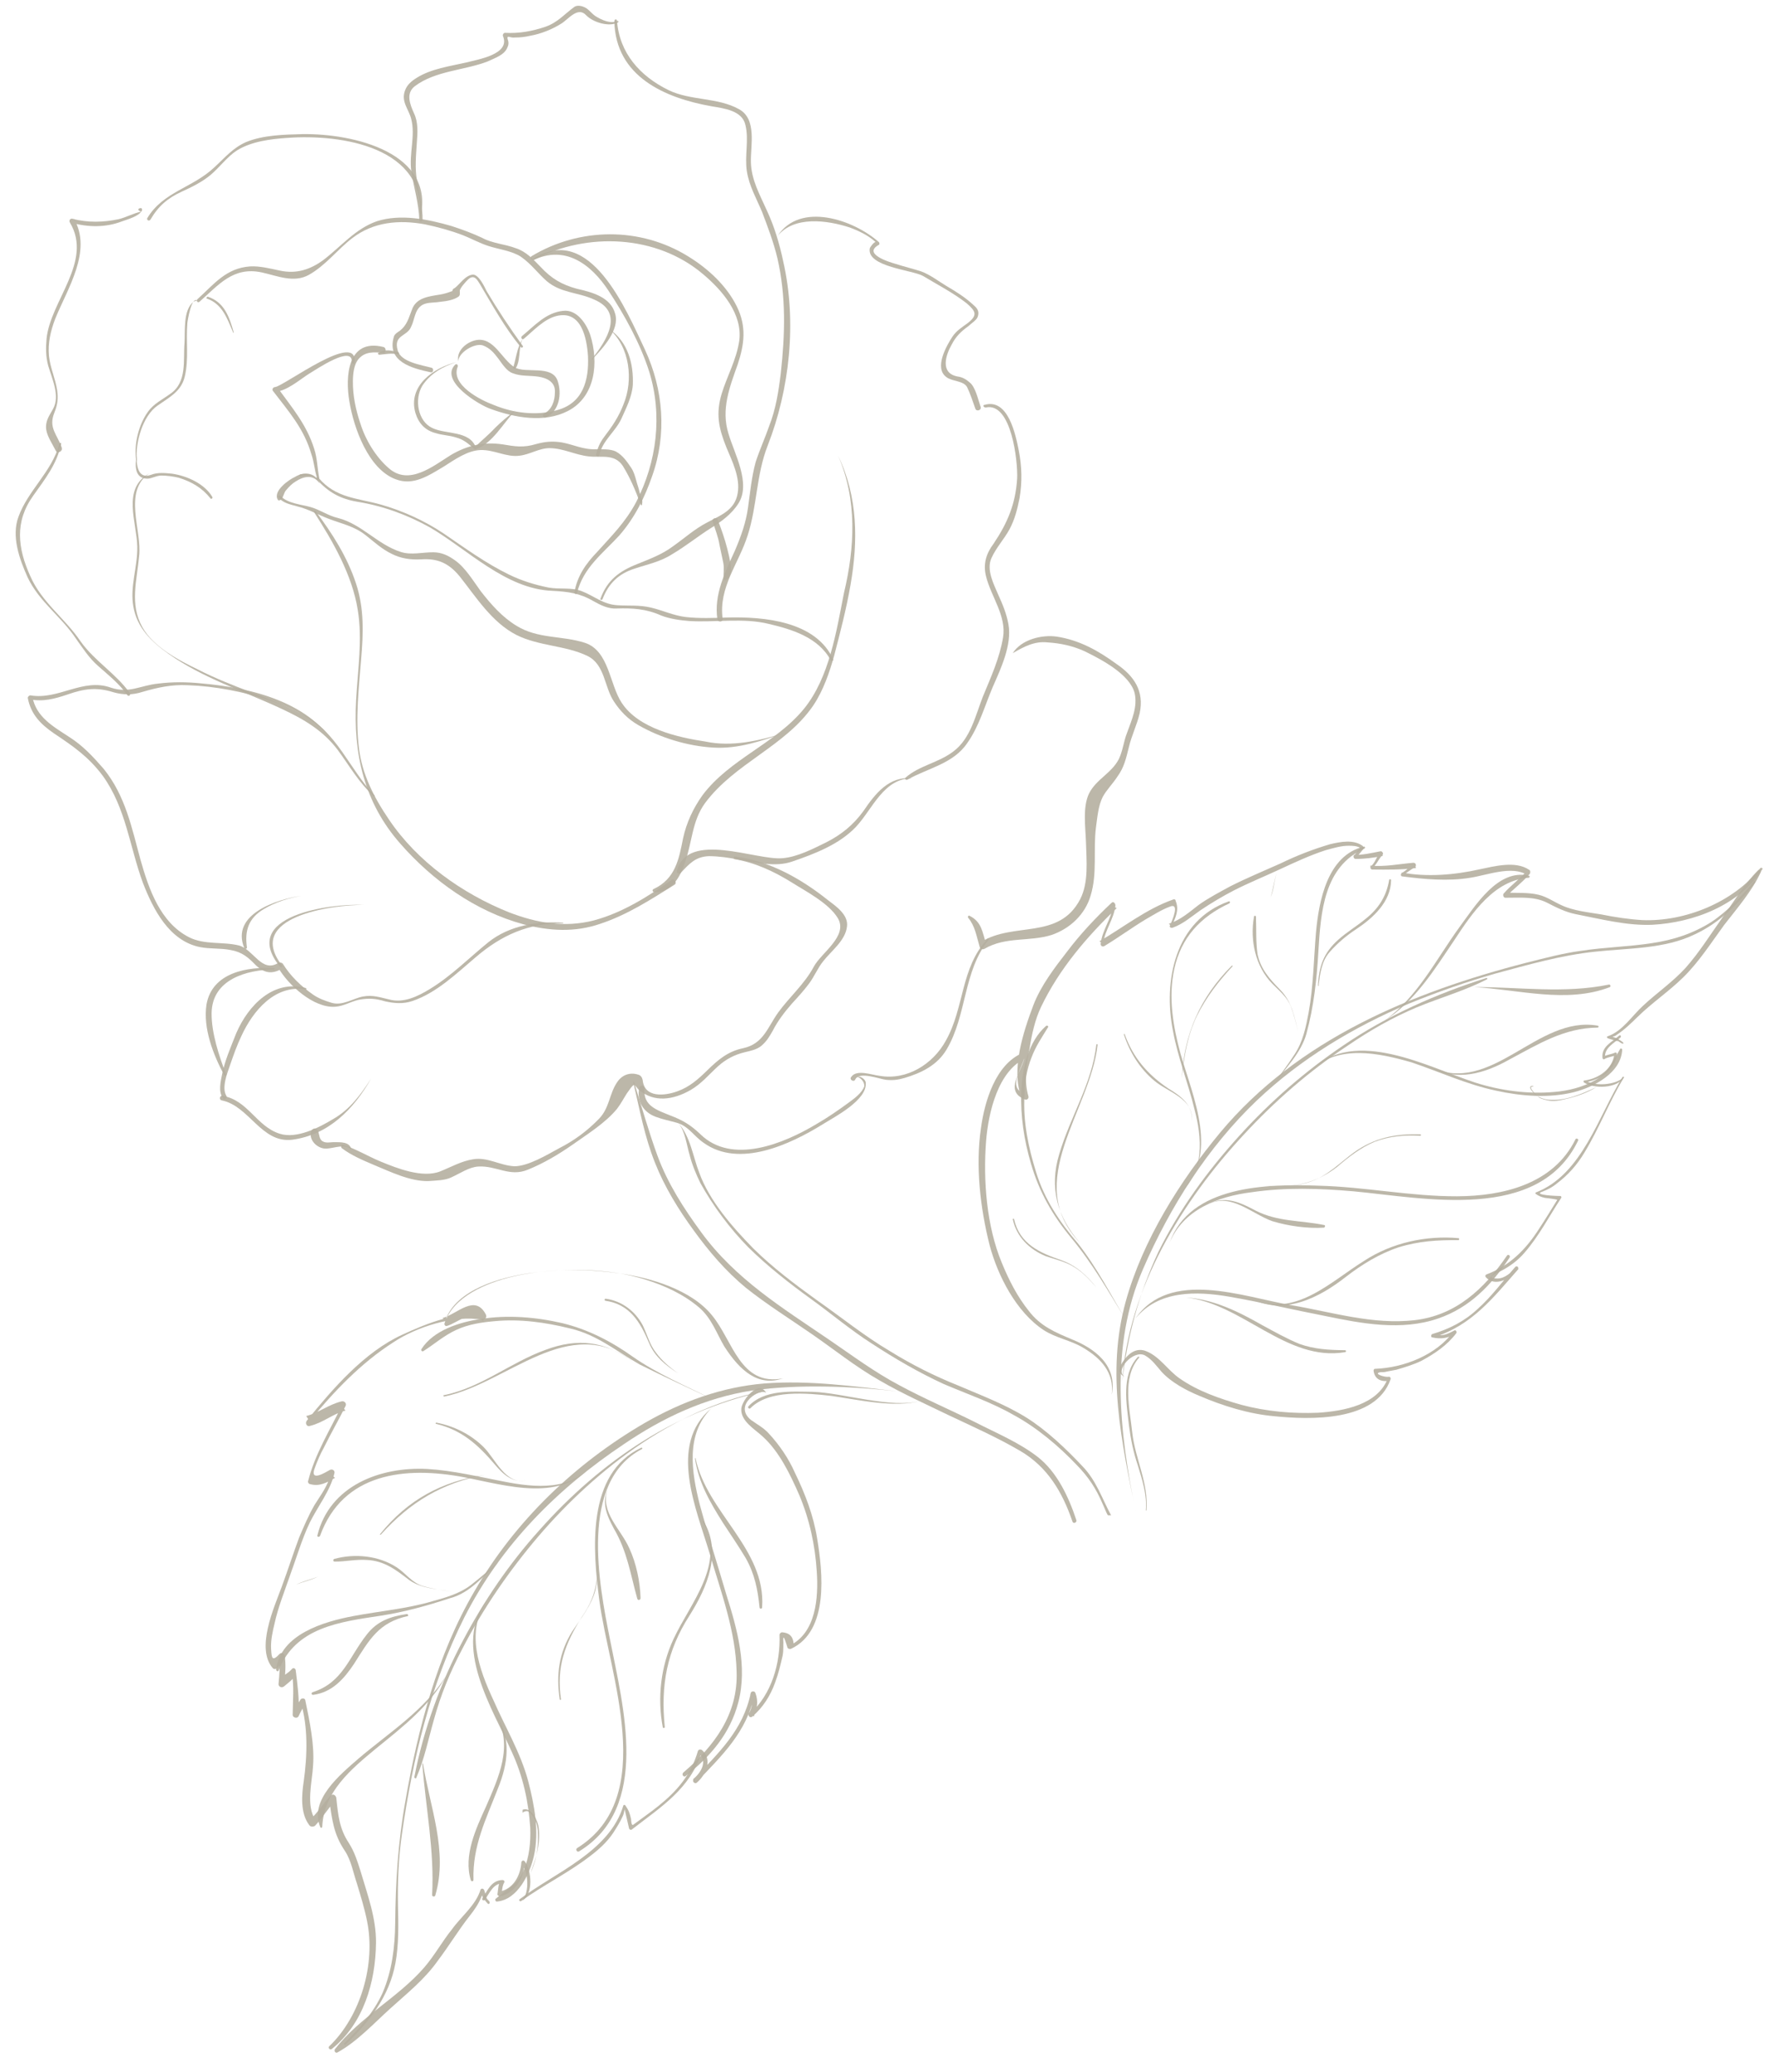<svg width="322" height="376" viewBox="0 0 322 376" fill="none" xmlns="http://www.w3.org/2000/svg">
<path d="M206.191 274.526C203.593 261.676 200.755 249.061 204.332 236.156C207.415 225.027 214.175 214.292 221.509 205.463C235.574 188.63 256.204 180.057 277.037 174.692C280.251 173.894 283.585 172.978 286.914 172.538C291.195 171.87 295.589 171.796 299.871 171.128C303.676 170.574 307.25 169.423 310.596 167.321C313.585 165.333 316.106 162.629 318.39 159.921C318.51 159.804 318.627 159.924 318.626 160.042C315.618 163.93 312.138 167.456 307.605 169.546C302.115 172.22 295.468 172.033 289.525 172.684C283.344 173.332 277.39 175.051 271.436 176.652C266.197 178.142 260.954 179.987 255.827 182.071C245.69 186.36 236.132 192.079 228.098 199.713C219.225 208.17 212.345 219.023 207.48 230.252C201.399 244.199 203.136 259.89 206.191 274.526Z" fill="#B4AE9E" fill-opacity="0.89"/>
<path d="M203.707 250.635C204.623 242.452 206.721 234.756 210.242 227.193C214.002 219.515 219.181 212.444 224.945 206.092C230.59 199.858 236.94 194.343 243.875 189.665C251.767 184.285 260.712 180.341 269.766 177.466C270.004 177.35 270.001 177.706 269.882 177.705C265.824 179.8 261.299 181.059 257.125 182.797C252.713 184.651 248.652 186.984 244.706 189.674C237.772 194.233 231.423 199.748 225.779 205.863C214.613 217.859 204.711 233.904 203.707 250.635Z" fill="#B4AE9E" fill-opacity="0.89"/>
<path d="M204.19 249.809C202.889 249.32 203.019 248.253 203.743 247.192C204.708 245.658 206.265 244.368 208.156 245.219C210.521 246.193 212.038 248.702 214.16 250.149C217.461 252.439 221.366 253.786 225.272 254.895C229.89 256.13 234.635 256.535 239.268 256.345C243.901 256.037 250.087 254.914 251.918 250.064C252.036 250.184 252.152 250.423 252.269 250.543C250.842 250.766 249.54 250.396 249.32 248.732C249.322 248.494 249.442 248.377 249.561 248.378C254.787 248.194 260.748 245.881 263.88 241.521C263.997 241.641 264.113 241.879 264.231 241.999C262.798 242.815 261.608 243.041 259.95 242.667C259.712 242.665 259.717 242.19 259.956 242.074C263.052 241.156 265.798 239.759 268.195 237.528C270.712 235.298 272.759 232.47 275.042 229.881C275.282 229.646 275.754 229.889 275.513 230.243C274.308 232.011 271.322 233.642 269.68 231.726C269.563 231.606 269.565 231.368 269.804 231.252C274.095 229.634 276.975 226.696 279.388 222.921C280.474 221.27 281.561 219.5 282.648 217.731C282.768 217.613 280.396 217.351 280.396 217.351C279.803 217.226 279.212 216.983 278.741 216.622C278.622 216.62 278.742 216.503 278.743 216.384C287.207 213.147 290.168 202.373 294.514 195.413C294.634 195.295 294.87 195.417 294.75 195.534C292.093 199.9 290.262 204.749 287.605 209.114C286.276 211.357 284.594 213.239 282.56 214.761C281.721 215.465 280.767 215.93 279.813 216.277C278.382 216.855 282.536 217.017 283.249 217.024C283.367 217.026 283.484 217.264 283.364 217.382C281.192 220.684 279.375 224.227 276.731 227.287C275.529 228.699 274.094 229.753 272.542 230.568C272.183 230.802 269.084 231.957 271.815 231.985C273.12 231.999 274.439 230.825 275.161 229.883C275.278 230.003 275.514 230.124 275.632 230.244C271.067 235.421 267.215 240.487 260.187 242.67C260.19 242.432 260.191 242.314 260.193 242.076C261.732 242.567 262.686 242.102 264 241.403C264.238 241.287 264.472 241.645 264.351 241.882C262.665 244.12 260.394 245.64 258.006 246.922C256.574 247.619 255.026 248.078 253.477 248.537C252.883 248.65 252.288 248.762 251.693 248.875C251.336 248.99 250.979 248.986 250.623 248.982C249.077 249.204 251.326 249.94 252.039 249.828C252.278 249.712 252.512 250.071 252.391 250.307C249.699 257.997 237.829 257.636 231.306 256.975C226.68 256.571 221.946 255.098 217.69 253.273C215.326 252.298 212.61 250.846 210.849 248.928C209.91 247.849 209.091 246.654 207.793 245.928C205.667 244.837 202.182 248.838 204.19 249.809Z" fill="#B4AE9E" fill-opacity="0.89"/>
<path d="M289.746 197.263C287.002 198.541 284.139 199.818 281.055 199.548C279.75 199.416 278.688 198.811 277.985 197.854C277.634 197.376 277.638 197.02 278.231 197.026C278.35 197.027 278.349 197.146 278.23 197.144C277.043 197.132 279.396 199.175 279.396 199.175C279.869 199.417 280.342 199.541 280.935 199.666C282.001 199.914 283.072 199.688 284.024 199.46C286.047 199.006 288.073 198.315 289.746 197.263Z" fill="#B4AE9E" fill-opacity="0.89"/>
<path d="M294.752 195.415C293.661 197.541 289.267 197.615 287.499 196.409C287.381 196.289 287.384 196.052 287.621 196.054C290.118 195.724 292.748 193.97 293.014 191.242C293.131 191.362 293.249 191.482 293.367 191.483C292.653 191.713 291.82 191.823 291.223 192.173C291.103 192.291 290.867 192.169 290.869 191.932C290.653 189.911 292.561 189.1 293.879 187.926C294.119 187.691 294.353 188.05 294.113 188.285C293.035 189.224 291.125 190.154 291.344 191.937C291.227 191.817 291.108 191.816 290.871 191.813C291.588 191.346 292.419 191.354 293.135 191.006C293.374 190.889 293.49 191.128 293.489 191.247C293.22 194.212 290.472 195.965 287.617 196.41C287.619 196.292 287.739 196.174 287.74 196.055C289.391 197.141 293.311 196.944 294.752 195.415Z" fill="#B4AE9E" fill-opacity="0.89"/>
<path d="M293.278 188.632C293.633 188.755 293.516 188.635 293.751 188.875C294.104 189.116 291.619 188.378 291.856 188.38C291.619 188.378 291.622 188.022 291.86 188.024C294.481 187.101 296.172 184.388 298.209 182.509C300.727 180.161 303.477 178.289 305.879 175.702C308.401 172.879 310.454 169.575 312.623 166.511C314.67 163.682 316.604 160.378 319.123 157.91C319.363 157.675 319.715 158.035 319.594 158.271C318.015 161.698 315.252 164.876 312.965 167.82C310.557 171.12 308.384 174.541 305.505 177.36C302.867 179.945 299.878 181.933 297.239 184.518C296.039 185.693 294.84 186.868 293.405 187.803C293.286 187.92 293.047 188.036 292.928 188.035C292.451 188.268 292.331 188.385 292.689 188.151C293.401 188.277 294.108 188.76 294.579 189.121C294.697 189.241 294.694 189.478 294.458 189.357C294.103 189.235 293.751 188.875 293.278 188.632Z" fill="#B4AE9E" fill-opacity="0.89"/>
<path d="M206.483 246.27C203.481 249.564 204.495 254.799 204.929 258.721C205.26 261.218 205.711 263.479 206.518 265.862C207.322 268.482 208.242 271.341 207.977 274.069C207.977 274.069 207.977 274.069 208.095 274.07C208.503 269.088 206.054 264.788 205.511 259.915C205.08 255.636 203.594 250.04 206.719 246.392C206.958 246.275 206.604 246.034 206.483 246.27Z" fill="#B4AE9E" fill-opacity="0.89"/>
<path d="M201.782 253.108C202.298 249.077 199.832 246.439 196.528 244.505C194.285 243.176 191.677 242.793 189.436 241.345C184.483 238.088 181.108 231.523 179.622 225.927C177.911 219.142 177.04 211.534 178.061 204.658C178.704 199.915 180.673 193.168 185.563 191.081C185.801 190.965 186.036 191.205 186.034 191.442C185.774 193.577 182.648 197.344 185.962 198.447C185.722 198.682 185.602 198.799 185.362 199.034C183.514 194.028 185.721 187.283 187.552 182.434C188.894 178.886 191.422 175.588 193.708 172.643C196.116 169.462 198.877 166.523 201.755 163.821C202.114 163.469 202.466 163.948 202.462 164.304C202.199 166.794 200.516 168.795 200.254 171.167C200.018 171.046 199.781 170.925 199.545 170.804C203.965 168.237 208.036 164.955 212.922 163.224C213.16 163.108 213.396 163.229 213.394 163.467C214.089 165.136 213.362 166.553 212.634 168.089C212.516 167.97 212.281 167.73 212.164 167.61C214.308 166.919 215.866 165.511 217.542 164.222C219.336 162.935 221.365 161.887 223.276 160.838C226.26 159.325 229.36 158.051 232.461 156.659C235.325 155.263 238.306 154.107 241.402 153.189C243.307 152.734 245.686 152.283 247.336 153.488C247.453 153.608 247.57 153.846 247.448 154.083C246.967 154.671 246.486 155.26 246.007 155.73C245.89 155.491 245.773 155.371 245.657 155.133C247.319 155.15 248.866 154.81 250.531 154.471C250.889 154.356 251.239 154.953 250.88 155.187C250.039 156.128 249.912 156.958 248.836 157.659C248.839 157.422 248.721 157.302 248.724 157.064C251.333 157.329 253.951 156.762 256.565 156.552C257.04 156.556 257.153 157.151 256.794 157.385C255.958 157.851 255.24 158.438 254.522 158.905C254.525 158.668 254.526 158.549 254.41 158.31C258.913 159.188 264.022 158.766 268.545 157.744C271.282 157.179 275.092 156.149 277.568 157.837C277.804 157.958 277.8 158.314 277.679 158.551C276.357 160.081 274.801 161.252 273.362 162.662C273.246 162.423 273.13 162.184 273.132 161.947C275.149 162.087 277.288 161.871 279.302 162.367C280.841 162.739 282.137 163.702 283.556 164.311C285.683 165.282 288.411 165.548 290.663 165.928C293.151 166.428 295.641 166.81 298.133 166.955C305.847 167.272 314.67 163.682 319.483 157.558C319.723 157.323 320.076 157.564 319.837 157.799C315.614 164.286 307.389 167.406 299.905 167.804C295.272 167.994 290.536 166.757 286.033 165.88C284.137 165.504 282.484 164.656 280.83 163.807C278.468 162.596 275.734 162.924 273.241 162.898C272.885 162.894 272.771 162.418 272.892 162.182C274.214 160.652 275.888 159.482 277.09 158.07C277.088 158.307 277.085 158.545 277.202 158.783C274.489 156.974 269.84 158.826 266.867 159.27C262.823 159.941 258.553 159.54 254.521 159.024C254.284 159.021 254.169 158.664 254.409 158.429C255.245 157.963 255.846 157.256 256.681 156.79C256.798 157.029 256.914 157.268 257.03 157.506C254.296 157.834 251.803 157.808 249.072 157.78C248.835 157.778 248.601 157.419 248.841 157.184C249.679 156.48 249.809 155.413 250.649 154.591C250.765 154.829 250.881 155.068 250.998 155.307C249.332 155.646 247.667 155.866 246.005 155.849C245.768 155.846 245.535 155.369 245.774 155.253C245.894 155.135 246.857 153.839 246.857 153.839C246.267 153.477 245.555 153.469 244.843 153.462C243.418 153.447 241.988 153.908 240.679 154.25C237.82 155.171 235.076 156.448 232.332 157.726C229.588 159.004 226.726 160.161 223.981 161.558C221.952 162.605 219.801 163.889 217.888 165.175C216.214 166.345 214.776 167.637 212.869 168.329C212.511 168.444 212.158 168.203 212.399 167.85C212.764 167.022 214.223 163.713 212.314 164.524C210.765 165.102 209.331 166.037 207.897 166.853C205.388 168.371 202.995 170.127 200.486 171.645C200.128 171.878 199.774 171.637 199.778 171.281C200.041 168.79 201.724 166.789 201.986 164.417C202.222 164.539 202.458 164.66 202.694 164.781C197.298 169.949 192.251 175.834 188.974 182.687C187.882 184.931 187.259 187.774 186.877 190.264C186.254 193.107 185.866 196.19 186.669 198.929C186.784 199.286 186.424 199.639 186.069 199.516C182.049 197.931 185.648 194.288 186.033 191.561C186.15 191.681 186.268 191.801 186.385 191.921C181.138 194.123 179.395 201.941 178.986 207.042C178.438 214.16 179.064 222.478 181.845 229.156C183.119 232.256 184.631 235.24 186.741 237.874C188.85 240.627 191.451 241.722 194.643 243.061C198.545 244.645 202.907 247.658 201.782 253.108Z" fill="#B4AE9E" fill-opacity="0.89"/>
<path d="M206.08 239.261C212.348 230.183 225.593 235.307 234.364 236.823C241.831 238.087 249.168 240.419 256.776 239.548C264.265 238.675 269.42 233.86 273.52 227.847C273.761 227.494 274.232 227.855 273.991 228.208C270.734 233.162 266.773 237.276 261.054 239.236C254.381 241.541 247.152 240.16 240.518 238.786C234.711 237.657 228.908 236.291 223.1 235.281C217.174 234.27 210.29 234.08 206.08 239.261C206.198 239.381 206.079 239.38 206.08 239.261Z" fill="#B4AE9E" fill-opacity="0.89"/>
<path d="M204.415 239.6C201.262 234.462 198.347 229.326 194.477 224.656C191.076 220.584 188.627 216.284 187.136 211.163C185.874 206.876 185.207 202.476 185.372 198.084C185.533 193.93 186.653 188.955 189.888 186.139C190.127 186.023 190.362 186.263 190.242 186.38C189.155 188.15 187.949 189.919 187.216 191.929C186.363 194.058 185.982 196.429 185.958 198.803C185.671 203.549 186.691 208.309 188.07 212.716C189.563 217.6 192.369 221.784 195.654 225.618C199.053 229.927 201.613 234.941 204.415 239.6Z" fill="#B4AE9E" fill-opacity="0.89"/>
<path d="M212.277 225.552C215.948 215.023 230.08 214.813 239.337 215.146C247.765 215.352 256.058 217.1 264.489 217.068C272.8 217.035 281.965 214.874 285.967 206.723C286.088 206.487 286.562 206.61 286.44 206.965C279.281 221.852 258.549 217.363 245.619 216.161C239.451 215.622 233.279 215.44 227.214 216.327C221.032 217.094 214.714 219.522 212.277 225.552C212.276 225.671 212.276 225.671 212.277 225.552Z" fill="#B4AE9E" fill-opacity="0.89"/>
<path d="M214.153 216.429C218.703 212.677 218.175 206.379 216.803 201.259C215.665 196.498 213.812 191.967 212.912 187.09C211.106 178.047 213.238 167.027 223.01 163.566C223.249 163.45 223.364 163.807 223.125 163.924C217.876 166.363 214.394 170.126 213.148 175.812C212.026 180.906 212.921 186.258 214.294 191.259C216.586 199.238 221.464 209.737 214.153 216.429Z" fill="#B4AE9E" fill-opacity="0.89"/>
<path d="M238.011 194.117C246.046 186.363 259.15 193.623 267.789 196.443C272.404 197.915 277.384 198.56 282.138 198.135C284.752 197.924 287.371 197.239 289.64 195.956C292.03 194.556 292.763 192.545 294.092 190.303C294.212 190.186 294.448 190.307 294.447 190.425C294.284 194.698 289.271 197.258 285.699 198.171C281.176 199.312 276.075 198.903 271.573 197.907C266.242 196.783 261.279 194.476 256.191 192.761C250.154 191.036 243.045 189.538 238.011 194.117C238.01 194.235 237.892 194.115 238.011 194.117Z" fill="#B4AE9E" fill-opacity="0.89"/>
<path d="M251.282 185.23C257.383 180.781 260.538 174.284 264.874 168.273C267.764 164.385 271.871 157.541 277.556 158.906C277.675 158.907 277.673 159.144 277.553 159.262C271.256 159.672 267.277 165.567 264.02 170.52C260.282 176.062 256.9 181.607 251.282 185.23C251.281 185.349 251.163 185.229 251.282 185.23Z" fill="#B4AE9E" fill-opacity="0.89"/>
<path d="M267.493 179.105C275.805 179.072 283.865 180.343 292.075 178.646C292.313 178.649 292.428 179.006 292.189 179.123C284.322 182.128 275.681 179.546 267.493 179.105C267.373 179.222 267.374 179.104 267.493 179.105Z" fill="#B4AE9E" fill-opacity="0.89"/>
<path d="M214.485 195.773C214.926 187.585 217.844 180.966 223.602 175.208C223.721 175.209 223.721 175.209 223.72 175.328C221.199 178.033 218.912 180.977 217.214 184.403C215.516 187.948 214.882 191.859 214.485 195.773Z" fill="#B4AE9E" fill-opacity="0.89"/>
<path d="M230.617 162.814C231.106 161.394 231.241 159.852 231.731 158.432C231.24 159.971 231.224 161.514 230.617 162.814C230.616 162.932 230.616 162.932 230.617 162.814Z" fill="#B4AE9E" fill-opacity="0.89"/>
<path d="M231.216 196.777C232.423 194.89 233.746 193.241 234.952 191.354C236.52 188.996 237.022 186.389 237.524 183.782C238.405 178.923 238.456 174.055 238.862 169.192C239.396 163.498 240.907 155.202 247.572 153.609C247.809 153.611 247.807 153.849 247.687 153.966C240.292 157.214 239.731 165.52 239.302 172.639C239.013 177.623 238.486 182.605 237.129 187.577C236.142 191.129 233.265 193.83 231.216 196.777Z" fill="#B4AE9E" fill-opacity="0.89"/>
<path d="M196.012 225.503C191.904 220.83 190.416 215.471 192.259 209.435C194.229 202.688 198.209 196.674 198.995 189.558C198.996 189.439 199.234 189.442 199.233 189.56C197.922 201.539 185.44 214.47 196.012 225.503Z" fill="#B4AE9E" fill-opacity="0.89"/>
<path d="M227.133 235.679C235.052 239.204 241.412 232.621 247.626 228.767C252.647 225.494 258.835 224.134 264.766 224.67C264.885 224.671 264.881 225.027 264.763 225.026C260.963 224.987 257.518 225.189 253.826 226.338C250.37 227.489 247.144 229.474 244.272 231.701C239.484 235.451 233.157 238.71 227.133 235.679C227.013 235.797 227.014 235.678 227.133 235.679Z" fill="#B4AE9E" fill-opacity="0.89"/>
<path d="M215.262 235.438C220.246 235.727 224.853 238.03 229.102 240.449C231.346 241.659 233.47 242.869 235.835 243.843C238.556 244.821 241.166 244.967 244.134 244.997C244.372 245 244.368 245.356 244.13 245.353C233.545 247.144 225.462 236.493 215.262 235.438C215.144 235.437 215.144 235.437 215.262 235.438Z" fill="#B4AE9E" fill-opacity="0.89"/>
<path d="M229.601 215.164C232.568 215.313 235.417 215.343 238.159 214.303C241.019 213.264 243.299 210.913 245.692 209.156C249.4 206.464 253.327 205.673 257.837 205.839C257.956 205.84 257.953 206.077 257.834 206.076C254.986 205.928 252.253 206.137 249.512 207.177C247.008 208.22 244.734 209.977 242.697 211.737C238.747 214.784 234.702 215.573 229.601 215.164Z" fill="#B4AE9E" fill-opacity="0.89"/>
<path d="M219.355 218.501C222.341 216.87 225.176 218.205 227.892 219.658C231.908 221.718 236.067 221.405 240.332 222.28C240.569 222.283 240.566 222.639 240.327 222.755C237.357 222.962 233.8 222.45 230.959 221.59C227.174 220.244 223.414 216.406 219.355 218.501C219.354 218.62 219.237 218.5 219.355 218.501Z" fill="#B4AE9E" fill-opacity="0.89"/>
<path d="M259.625 193.628C270.851 198.849 278.957 184.21 289.98 186.105C290.217 186.107 290.214 186.464 289.976 186.461C283.92 186.517 279.259 189.437 274.006 192.233C269.468 194.798 264.466 196.29 259.625 193.628C259.505 193.745 259.507 193.626 259.625 193.628Z" fill="#B4AE9E" fill-opacity="0.89"/>
<path d="M239.238 178.813C239.392 175.371 240.249 172.887 242.885 170.539C244.443 169.131 246.235 168.081 247.792 166.791C250.186 164.916 251.634 162.675 252.139 159.712C252.142 159.474 252.498 159.478 252.496 159.715C252.455 163.633 249.219 166.568 246.23 168.555C244.437 169.724 242.76 171.132 241.319 172.779C239.877 174.426 239.616 176.68 239.358 178.695C239.474 178.934 239.236 178.932 239.238 178.813Z" fill="#B4AE9E" fill-opacity="0.89"/>
<path d="M235.705 187.444C235.248 185.777 234.907 184.23 234.33 182.68C233.636 180.892 232.222 179.809 230.93 178.49C227.875 175.371 226.856 170.611 227.612 166.345C227.615 166.107 227.971 166.111 227.968 166.348C228.064 168.605 227.922 170.86 228.254 173.119C228.82 175.856 230.464 177.654 232.343 179.573C234.576 181.852 234.905 184.467 235.705 187.444Z" fill="#B4AE9E" fill-opacity="0.89"/>
<path d="M216.306 203.391C216.822 199.359 211.849 198.121 209.495 196.078C206.905 193.914 205.036 190.926 204.001 187.71C204.002 187.591 204.121 187.592 204.121 187.592C205.62 191.882 208.319 194.997 212.092 197.529C214.334 198.859 216.573 200.544 216.306 203.391Z" fill="#B4AE9E" fill-opacity="0.89"/>
<path d="M199.015 233.608C197.841 232.289 196.668 230.971 195.134 230.006C193.483 228.92 191.587 228.544 189.812 227.932C186.857 226.714 184.506 224.434 183.826 221.221C183.828 221.103 184.065 221.105 184.064 221.224C185.086 225.746 188.75 227.328 192.654 228.674C195.375 229.652 197.256 231.452 199.015 233.608Z" fill="#B4AE9E" fill-opacity="0.89"/>
<path d="M76.231 39.755C77.553 26.708 62.024 24.292 52.161 25.021C49.072 25.227 45.625 25.666 42.996 27.301C41.203 28.47 39.877 30.356 38.2 31.763C36.643 33.053 34.734 33.983 32.945 34.796C30.439 35.957 28.762 37.365 27.312 39.843C27.071 40.197 26.599 39.955 26.721 39.6C29.62 34.762 34.97 34.105 38.927 30.346C40.845 28.585 42.288 26.819 44.674 25.775C47.774 24.501 51.574 24.421 54.9 24.337C64.043 24.194 79.324 27.676 76.231 39.755C76.348 39.875 76.229 39.874 76.231 39.755Z" fill="#B4AE9E" fill-opacity="0.89"/>
<path d="M25.315 37.804C25.433 37.805 25.553 37.688 25.671 37.808C25.79 37.809 25.787 38.047 25.786 38.165C25.3 39.229 23.157 39.8 22.203 40.147C19.223 41.303 16.018 41.27 12.94 40.407C13.061 40.171 13.182 39.935 13.422 39.7C16.805 45.553 12.222 52.392 10.029 57.831C9.174 60.078 8.677 62.21 8.89 64.587C9.106 66.726 10.036 68.635 10.37 70.776C10.591 72.322 10.462 73.389 9.852 74.926C8.755 77.646 10.405 78.85 11.212 81.233C11.443 81.829 10.487 82.413 10.137 81.816C9.556 80.622 8.619 79.307 8.396 77.998C8.174 76.453 8.896 75.51 9.622 74.212C10.952 71.851 9.441 68.748 8.753 66.366C8.296 64.699 8.311 63.156 8.447 61.495C9.112 54.615 16.904 47.453 12.702 40.405C12.468 40.046 12.711 39.574 13.184 39.697C15.908 40.438 18.758 40.349 21.495 39.783C22.923 39.442 24.356 38.625 25.665 38.401C25.072 38.277 24.957 37.919 25.315 37.804Z" fill="#B4AE9E" fill-opacity="0.89"/>
<path d="M11.1 80.52C10.35 84.192 8.185 86.901 6.016 89.966C2.643 94.68 3.187 99.435 5.509 104.564C7.597 109.335 11.841 112.229 14.648 116.413C17.223 120.002 21 122.178 23.575 125.767C23.808 126.125 23.33 126.477 23.096 126.118C21.692 124.085 19.69 122.521 17.808 120.839C16.16 119.397 15.109 117.724 13.821 115.93C11.133 111.865 7.123 109.212 5.032 104.797C3.523 101.457 2.022 97.286 3.365 93.738C5.076 89.006 9.385 85.607 10.743 80.635C10.865 80.28 11.103 80.282 11.1 80.52Z" fill="#B4AE9E" fill-opacity="0.89"/>
<path d="M107.432 65.13C110.199 61.715 113.338 56.642 107.782 54.329C104.827 52.992 101.857 53.199 99.267 51.035C97.62 49.593 96.45 47.919 94.564 46.594C92.912 45.508 90.54 45.246 88.647 44.633C87.109 44.142 85.574 43.295 84.037 42.685C81.79 41.831 79.54 41.214 77.171 40.715C72.43 39.835 67.795 40.262 63.966 43.19C61.213 45.299 59.165 48.127 56.06 49.876C53.314 51.392 50.359 50.055 47.516 49.432C42.304 48.309 39.656 51.725 36.181 54.776C35.823 55.01 35.59 54.533 35.83 54.298C38.826 51.598 40.994 48.652 45.39 48.341C47.172 48.241 49.067 48.736 50.844 49.11C53.806 49.734 56.307 48.929 58.7 47.173C61.931 44.713 64.458 41.533 68.39 40.149C72.679 38.769 77.655 39.77 81.917 41.001C83.81 41.614 85.821 42.348 87.593 43.197C89.364 44.165 91.737 44.309 93.63 45.04C95.523 45.654 96.814 47.092 98.107 48.411C100.103 50.569 101.991 51.657 104.714 52.398C107.439 53.02 110.873 53.886 111.672 56.981C112.474 59.839 109.472 63.133 107.671 65.014C107.547 65.487 107.313 65.248 107.432 65.13Z" fill="#B4AE9E" fill-opacity="0.89"/>
<path d="M37.734 53.843C40.693 54.823 41.615 57.445 42.417 60.303C42.416 60.421 42.297 60.42 42.298 60.301C41.256 57.797 40.333 55.175 37.612 54.198C37.375 54.195 37.497 53.84 37.734 53.843Z" fill="#B4AE9E" fill-opacity="0.89"/>
<path d="M35.945 54.655C34.772 53.337 34.006 58.435 34.004 58.672C33.733 61.875 34.294 65.087 33.548 68.285C32.927 71.009 30.779 72.055 28.626 73.577C25.875 75.448 24.518 80.421 24.842 83.511C24.841 83.63 24.722 83.629 24.724 83.51C24.278 80.656 25.146 77.103 26.833 74.746C27.917 73.213 29.468 72.517 30.903 71.463C34.012 69.358 33.223 65.313 33.492 62.229C33.633 60.093 33.197 56.289 35.113 54.765C35.233 54.648 35.948 54.418 35.945 54.655C36.063 54.775 36.063 54.775 35.945 54.655C36.063 54.775 35.944 54.774 35.945 54.655Z" fill="#B4AE9E" fill-opacity="0.89"/>
<path d="M25.624 88.269C25.506 88.267 25.506 88.267 25.624 88.269V88.269Z" fill="#B4AE9E" fill-opacity="0.89"/>
<path d="M24.852 82.561C24.718 84.104 24.924 87.074 27.427 86.15C28.619 85.687 29.924 85.82 31.229 85.952C33.956 86.336 37.146 87.794 38.546 90.183C38.663 90.422 38.304 90.656 38.188 90.417C36.664 88.501 34.776 87.413 32.408 86.676C31.343 86.428 30.275 86.298 29.326 86.288C28.376 86.278 27.539 86.864 26.707 86.855C24.333 86.83 24.479 84.22 24.852 82.561C24.735 82.442 24.853 82.443 24.852 82.561Z" fill="#B4AE9E" fill-opacity="0.89"/>
<path d="M27.073 85.909C22.29 89.184 25.779 96.225 25.257 100.85C24.854 105.358 23.504 109.618 25.835 113.798C27.817 117.381 32.422 119.803 35.967 121.502C42.108 124.652 48.857 126.503 54.998 129.653C61.257 132.924 63.327 139.476 68.025 144.392C68.024 144.511 68.023 144.63 67.905 144.51C65.199 142.107 63.45 139.002 61.343 136.131C58.649 132.541 55.108 130.486 51.209 128.664C44.238 125.387 36.782 123.054 30.535 118.596C27.47 116.427 24.884 113.907 24.211 110.101C23.537 106.413 24.998 102.866 24.918 99.185C24.845 94.791 22.058 88.707 27.073 85.909Z" fill="#B4AE9E" fill-opacity="0.89"/>
<path d="M96.816 46.973C107.095 40.312 113.698 56.29 117.067 63.449C120.435 70.726 121.064 78.806 118.374 86.377C117.027 90.282 115.208 93.944 112.445 97.121C109.442 100.414 105.854 102.989 104.738 107.608C104.735 107.846 104.26 107.841 104.264 107.485C104.769 104.522 106.336 102.282 108.376 100.166C111.019 97.225 113.538 94.757 115.475 91.097C119.232 83.774 120.269 75.355 117.856 67.494C116.247 62.372 113.333 57.117 110.411 52.694C107.254 47.912 102.541 44.42 96.813 47.211C96.813 47.211 96.695 47.09 96.816 46.973Z" fill="#B4AE9E" fill-opacity="0.89"/>
<path d="M110.576 59.701C113.995 61.992 115.022 66.04 114.864 69.837C114.723 71.973 113.633 74.099 112.782 75.99C111.689 78.353 109.297 79.991 108.795 82.598C108.792 82.954 108.081 82.828 108.203 82.473C108.453 81.288 108.939 80.225 109.661 79.282C111.105 77.397 112.311 75.629 113.165 73.382C114.991 69.008 114.341 62.946 110.576 59.701C110.457 59.7 110.457 59.7 110.576 59.701Z" fill="#B4AE9E" fill-opacity="0.89"/>
<path d="M116.317 90.037C116.549 90.633 116.665 90.872 116.539 91.583C116.538 91.701 116.3 91.699 116.301 91.58C115.377 89.077 114.451 86.812 113.05 84.541C111.53 82.27 109.147 83.076 106.893 82.816C104.403 82.552 102.278 81.343 99.785 81.317C97.885 81.298 96.211 82.468 94.309 82.686C91.931 83.017 89.69 81.569 87.196 81.662C84.82 81.756 82.547 83.395 80.516 84.68C77.768 86.314 75.018 88.185 71.825 86.965C66.857 85.133 64.204 77.625 63.422 72.868C62.637 68.348 63.066 61.347 69.579 62.958C70.172 63.083 70.161 64.151 69.45 64.025C67.907 63.891 66.365 63.756 65.165 65.049C64.204 66.108 64.067 67.888 64.053 69.194C64.026 71.805 64.593 74.423 65.399 76.806C66.318 79.784 68.186 82.891 70.54 84.933C74.187 88.177 78.497 84.659 81.844 82.557C84.83 80.807 87.805 80.125 91.243 80.635C93.495 81.015 95.036 81.268 97.299 80.579C98.966 80.122 100.273 80.016 101.933 80.271C104.066 80.649 105.837 81.617 108.213 81.523C109.281 81.534 110.707 81.43 111.771 81.916C113.069 82.642 113.771 83.718 114.589 84.914C115.057 85.631 115.286 86.464 115.515 87.298C115.628 87.774 115.86 88.37 115.974 88.846C116.087 89.322 116.773 91.941 116.317 90.037Z" fill="#B4AE9E" fill-opacity="0.89"/>
<path d="M112.219 4.032C110.666 4.966 107.707 4.105 106.414 2.785C104.888 1.107 103.202 3.464 101.887 4.282C100.214 5.333 98.187 6.143 96.284 6.48C95.332 6.707 94.381 6.816 93.431 6.807C92.599 6.917 92.011 6.317 92.123 7.031C92.354 7.627 92.349 8.101 92.107 8.574C91.617 9.994 89.712 10.568 88.518 11.149C84.346 12.768 79.002 12.832 75.293 15.643C73.617 16.931 74.427 18.958 75.124 20.509C75.937 22.18 75.799 24.078 75.662 25.858C75.519 28.231 75.258 30.484 75.708 32.863C76.04 35.241 76.729 37.504 76.704 39.879C76.701 40.235 76.106 40.347 76.111 39.873C76.023 36.903 75.102 34.044 74.658 31.071C74.216 27.861 75.437 24.668 74.638 21.573C74.181 19.787 72.77 18.466 73.503 16.455C73.87 15.391 74.709 14.687 75.665 14.103C78.294 12.468 81.623 12.027 84.598 11.346C86.741 10.774 92.687 9.886 91.297 6.547C91.18 6.308 91.421 5.955 91.659 5.957C94.269 6.103 96.649 5.653 99.032 4.846C101.296 4.038 102.499 2.507 104.293 1.22C104.891 0.87 105.719 1.116 106.192 1.358C106.9 1.722 107.368 2.439 108.075 2.921C109.255 3.646 110.791 4.374 112.103 3.794C112.222 3.795 112.339 3.915 112.219 4.032Z" fill="#B4AE9E" fill-opacity="0.89"/>
<path d="M111.986 3.674C112.399 9.615 116.155 13.809 121.353 16.356C125.37 18.297 130.245 17.636 134.141 19.813C137.446 21.628 136.209 26.483 136.297 29.453C136.383 32.659 137.899 35.287 139.175 38.15C140.569 41.132 141.487 44.229 142.166 47.442C144.665 58.391 143.352 70.607 139.327 80.895C137.254 86.216 137.434 91.799 135.716 97.124C134.12 102.213 130.395 106.567 131.167 112.275C131.279 112.869 130.328 112.978 130.216 112.383C129.55 107.865 131.61 103.849 133.432 99.831C134.528 97.23 135.383 94.865 135.768 92.138C136.152 89.411 136.419 86.564 137.16 83.841C137.895 81.593 138.867 79.465 139.601 77.336C140.821 74.261 141.33 70.942 141.719 67.74C142.505 60.624 142.695 53.74 141.104 46.837C140.421 43.98 139.381 41.239 138.341 38.497C137.298 35.993 136.014 33.843 135.567 31.107C135.122 28.253 135.982 25.412 135.298 22.674C134.732 20.056 131.411 19.666 129.159 19.287C120.626 17.773 111.762 13.883 111.508 3.906C111.513 3.431 111.869 3.435 111.986 3.674Z" fill="#B4AE9E" fill-opacity="0.89"/>
<path d="M96.464 46.495C105.186 41.242 116.229 41.118 124.959 46.551C128.499 48.725 131.91 51.848 133.77 55.666C135.514 59.246 135.125 62.448 133.9 66.116C132.432 70.256 130.847 74.277 132.226 78.684C133.258 82.257 136.407 87.751 133.994 91.407C132.788 93.294 130.873 94.699 128.962 95.867C126.571 97.385 124.416 99.144 122.027 100.544C119.875 101.947 117.496 102.397 115.113 103.204C112.254 104.124 110.455 105.886 109.357 108.725C109.235 108.961 108.88 108.838 109.002 108.602C110.223 105.29 112.377 103.65 115.596 102.378C117.862 101.451 120.126 100.643 122.16 99.121C124.313 97.6 126.111 95.956 128.379 94.792C130.767 93.511 133.389 92.588 133.895 89.506C134.4 86.662 132.887 83.678 131.844 81.174C130.455 77.716 129.889 75.098 130.995 71.429C131.978 68.233 133.671 65.282 134.181 61.844C134.825 56.983 131.07 52.67 127.657 49.785C119.183 42.574 106.602 42.087 96.933 47.093C96.456 47.325 96.106 46.728 96.464 46.495Z" fill="#B4AE9E" fill-opacity="0.89"/>
<path d="M130.283 94.337C130.977 96.125 131.554 97.793 132.01 99.579C132.352 101.007 133.385 104.461 131.714 105.275C131.594 105.393 131.359 105.153 131.36 105.034C131.251 104.083 131.499 103.136 131.272 102.065C131.046 100.994 130.819 99.923 130.593 98.852C130.37 97.425 129.791 95.994 129.331 94.564C129.217 94.088 130.052 93.741 130.283 94.337Z" fill="#B4AE9E" fill-opacity="0.89"/>
<path d="M141.146 42.801C145.247 36.55 154.949 39.856 159.537 43.941C159.655 44.06 159.651 44.417 159.533 44.415C156.547 46.047 161.281 47.52 162.584 47.89C164.122 48.381 165.662 48.753 167.2 49.244C168.856 49.855 170.387 51.058 171.803 51.904C173.456 52.871 175.225 53.957 176.754 55.398C177.46 55.999 177.81 56.596 177.444 57.542C177.201 58.133 176.245 58.717 175.765 59.187C174.449 60.123 173.49 61.063 172.763 62.481C171.674 64.369 170.572 67.682 173.771 68.309C174.719 68.438 175.309 68.8 176.016 69.401C177.075 70.243 177.527 72.503 177.988 73.814C178.22 74.41 177.266 74.757 177.035 74.161C176.574 72.85 176.113 71.42 175.532 70.227C174.832 69.032 172.811 69.249 171.751 68.407C169.513 66.722 171.81 62.708 172.896 61.057C173.619 59.996 174.575 59.412 175.532 58.71C177.567 57.187 177.099 56.47 175.452 55.028C172.978 53.103 170.144 51.649 167.548 50.079C165.659 48.991 157.354 48.43 157.863 45.111C157.866 44.873 158.708 43.813 158.944 43.934C157.65 42.734 155.878 41.884 154.222 41.273C150.08 39.925 144.152 39.151 141.146 42.801C141.263 42.921 141.144 42.919 141.146 42.801Z" fill="#B4AE9E" fill-opacity="0.89"/>
<path d="M178.704 73.466C182.992 72.204 184.348 78.867 184.912 81.722C185.476 84.578 185.565 87.428 185.06 90.391C184.684 92.287 184.188 94.3 183.22 96.071C182.252 97.842 180.811 99.371 179.961 101.262C178.989 103.389 180.386 106.015 181.198 107.924C182.011 109.713 182.706 111.382 183.042 113.286C183.716 116.973 181.653 121.345 180.194 124.654C178.734 128.083 177.746 131.753 175.577 134.818C173.045 138.591 168.406 139.374 164.704 141.473C164.465 141.589 164.111 141.348 164.351 141.113C166.867 138.883 170.315 138.444 173.068 136.335C176.179 133.993 177.053 129.846 178.395 126.417C179.856 122.87 181.435 119.443 182.068 115.65C182.702 111.739 179.888 108.266 178.977 104.576C178.406 102.314 179.019 100.421 180.344 98.654C182.876 94.88 184.336 91.452 184.622 86.825C184.772 83.739 183.578 72.922 178.937 73.943C178.462 73.938 178.348 73.462 178.704 73.466Z" fill="#B4AE9E" fill-opacity="0.89"/>
<path d="M152.132 82.689C155.735 90.207 155.771 98.162 154.383 106.103C153.625 110.488 152.513 114.751 151.4 119.014C150.537 122.092 149.436 125.286 147.627 127.999C142.563 135.426 133.39 138.419 127.971 145.724C125.563 149.024 125.641 152.943 124.297 156.609C123.439 159.213 121.867 161.927 118.781 161.895C118.424 161.892 118.311 161.416 118.668 161.301C122.605 159.442 123.236 155.886 123.987 152.094C124.61 149.251 125.825 146.652 127.511 144.294C132.447 137.697 140.787 134.933 145.958 128.575C150.529 122.923 151.802 114.625 153.18 107.634C155.165 99.343 155.611 90.68 152.132 82.689Z" fill="#B4AE9E" fill-opacity="0.89"/>
<path d="M150.798 119.839C148.585 115.66 143.733 114.185 139.468 113.191C134.849 112.075 129.853 112.973 125.107 112.687C123.446 112.551 121.549 112.294 120.012 111.684C117.294 110.469 114.802 110.324 111.951 110.414C110.407 110.517 108.989 109.789 107.691 109.064C105.212 107.613 103.078 107.354 100.23 107.206C91.803 106.881 84.872 99.686 78.027 95.697C73.895 93.398 69.519 91.809 64.896 91.049C61.814 90.542 59.571 89.332 57.458 86.935C57.223 86.695 57.582 86.462 57.817 86.701C60.984 90.415 64.785 90.335 69.165 91.568C73.072 92.677 77.09 94.5 80.509 96.791C84.4 99.443 88.171 102.213 92.424 104.275C94.668 105.367 97.035 106.104 99.524 106.605C101.538 106.982 103.68 106.529 105.572 107.261C107.819 108.115 109.465 109.676 112.076 109.821C114.212 109.962 115.995 109.743 118.127 110.24C120.259 110.737 122.268 111.708 124.521 111.968C127.011 112.232 129.506 112.139 132 112.046C138.651 111.877 148.141 112.687 151.274 119.725C151.273 119.844 150.916 119.959 150.798 119.839Z" fill="#B4AE9E" fill-opacity="0.89"/>
<path d="M57.698 86.7C56.872 86.217 55.567 86.085 54.614 86.431C54.375 86.547 54.26 86.19 54.499 86.074C55.688 85.848 56.635 86.214 57.698 86.7Z" fill="#B4AE9E" fill-opacity="0.89"/>
<path d="M58.043 87.772C56.874 85.979 55.089 86.436 53.654 87.371C53.057 87.721 52.457 88.308 51.976 88.897C51.497 89.367 51.488 90.198 51.008 90.668C50.77 90.784 50.531 90.901 50.415 90.662C49.481 89.109 52.471 87.002 53.544 86.539C55.217 85.487 57.352 85.747 58.043 87.772Z" fill="#B4AE9E" fill-opacity="0.89"/>
<path d="M144.395 130.459C144.75 130.581 145.225 130.586 145.34 130.943C145.107 130.585 144.632 130.58 144.395 130.459C144.277 130.457 144.278 130.339 144.395 130.459Z" fill="#B4AE9E" fill-opacity="0.89"/>
<path d="M142.589 132.933C138.18 134.431 134.128 135.933 129.382 135.646C124.754 135.361 119.901 133.886 115.888 131.589C114 130.501 112.59 129.061 111.421 127.268C109.667 124.638 109.827 120.603 106.638 119.026C102.621 117.085 97.87 117.273 93.736 115.212C89.248 112.91 86.445 108.369 83.397 104.538C81.404 102.143 79.394 101.291 76.424 101.498C74.523 101.597 72.745 101.341 71.091 100.493C69.319 99.644 67.908 98.323 66.377 97.12C64.257 95.436 62.005 95.056 59.522 94.081C57.63 93.349 55.977 92.382 53.964 91.886C52.662 91.516 51.239 91.264 50.538 90.188C50.422 89.95 50.661 89.833 50.897 89.954C52.188 91.393 54.799 91.538 56.456 92.03C58.113 92.522 59.645 93.607 61.304 93.98C65.685 95.094 68.496 98.804 72.757 100.154C74.65 100.767 76.675 100.194 78.693 100.215C80.236 100.231 81.417 100.837 82.596 101.68C84.482 103.006 85.882 105.395 87.287 107.309C89.162 109.703 91.157 111.98 93.753 113.55C97.646 115.965 102.046 115.298 106.188 116.647C110.566 118.117 110.622 124.173 112.843 127.52C115.882 132.182 122.989 133.799 128.087 134.564C132.826 135.563 137.824 134.428 142.589 132.933Z" fill="#B4AE9E" fill-opacity="0.89"/>
<path d="M51.255 89.721C51.138 89.601 51.137 89.719 51.255 89.721C51.257 89.602 51.257 89.602 51.255 89.721Z" fill="#B4AE9E" fill-opacity="0.89"/>
<path d="M57.279 92.751C60.325 96.82 63.012 101.003 64.624 105.888C66.121 110.415 65.955 114.925 65.551 119.552C65.14 124.89 64.491 130.226 65.147 135.695C65.692 140.45 67.903 144.747 70.593 148.693C75.738 156.345 83.871 162.128 92.384 165.541C97.47 167.493 102.447 168.376 107.804 167.006C112.924 165.634 117.585 162.714 121.891 159.672C122.369 159.32 122.954 160.158 122.476 160.509C118.174 163.195 113.87 166 108.986 167.612C104.338 169.226 99.711 168.941 94.974 167.705C86.331 165.359 78.552 159.817 72.685 153.108C66.112 145.678 64.067 136.752 64.644 126.904C64.937 121.564 65.826 115.992 64.931 110.64C63.928 104.337 60.428 98.246 57.04 92.986C56.923 92.748 57.162 92.631 57.279 92.751Z" fill="#B4AE9E" fill-opacity="0.89"/>
<path d="M94.771 60.962C97.046 59.086 99.089 56.733 102.18 56.408C104.676 56.078 106.43 58.708 107.122 60.734C108.732 65.737 108.074 72.023 103.06 74.584C98.763 76.795 93.431 75.79 89.054 74.201C86.924 73.467 79.727 69.118 82.607 66.18C82.847 65.945 83.2 66.186 83.078 66.541C81.737 69.851 87.289 72.639 89.655 73.495C93.202 74.957 97.352 75.474 101.043 74.444C105.806 73.187 106.917 69.043 106.725 64.648C106.522 61.321 105.506 56.205 100.983 57.346C98.721 57.916 96.799 60.033 95.122 61.441C94.763 61.793 94.413 61.196 94.771 60.962Z" fill="#B4AE9E" fill-opacity="0.89"/>
<path d="M82.849 65.707C80.347 66.512 78.078 67.795 76.63 70.036C75.18 72.514 75.852 76.439 78.451 77.654C80.932 78.867 85.215 78.08 86.37 81.179C86.486 81.417 86.247 81.534 86.011 81.412C84.953 80.452 84.129 79.731 82.708 79.36C81.524 78.992 80.337 78.979 79.154 78.611C77.14 78.115 75.967 76.797 75.393 74.891C74.018 70.009 78.683 66.733 82.849 65.707C82.968 65.708 82.968 65.708 82.849 65.707Z" fill="#B4AE9E" fill-opacity="0.89"/>
<path d="M93.443 74.603C91.283 76.836 89.465 80.38 86.366 81.535C86.127 81.651 86.012 81.294 86.132 81.176C87.332 80.001 88.649 78.946 89.849 77.653C90.929 76.595 92.127 75.539 93.443 74.603C93.444 74.484 93.563 74.485 93.443 74.603Z" fill="#B4AE9E" fill-opacity="0.89"/>
<path d="M83.206 65.592C82.751 63.688 84.668 62.045 86.452 61.708C89.664 61.147 91.047 65.198 93.406 66.647C95.412 67.855 100.18 66.124 101.217 69.103C102.024 71.486 101.517 74.567 99.13 75.73C98.653 75.963 98.304 75.247 98.782 75.014C100.214 74.317 100.706 72.659 100.72 71.235C100.859 69.337 99.323 68.608 97.782 68.355C96.122 68.1 94.576 68.322 93.039 67.712C91.974 67.345 91.157 66.031 90.454 65.073C89.634 63.996 88.931 63.158 87.63 62.669C86.091 62.179 83.103 64.047 83.206 65.592Z" fill="#B4AE9E" fill-opacity="0.89"/>
<path d="M95.486 60.732C93.809 62.14 94.729 64.999 93.643 66.769C93.521 67.005 93.048 66.881 93.169 66.645C93.783 64.633 93.927 62.26 95.486 60.732Z" fill="#B4AE9E" fill-opacity="0.89"/>
<path d="M94.513 62.978C91.582 59.386 89.484 55.565 87.15 51.623C86.683 50.905 86.103 49.593 84.903 50.768C84.543 51.121 83.462 52.297 83.457 52.772C83.454 53.128 83.568 53.604 83.209 53.838C82.372 54.423 81.064 54.647 79.994 54.754C78.091 55.091 76.197 54.478 75.338 57.2C75.093 57.909 74.967 58.62 74.604 59.329C73.873 61.103 71.383 60.721 72.185 63.578C72.757 65.722 76.551 66.236 78.327 66.729C78.8 66.853 78.673 67.682 78.199 67.559C74.645 66.81 70.146 65.576 71.499 61.078C71.622 60.604 72.219 60.254 72.578 60.021C73.895 58.966 74.145 57.781 74.754 56.244C75.49 53.995 77.867 53.782 79.889 53.447C80.602 53.336 81.317 53.106 81.913 52.874C82.866 52.528 82.145 53.352 82.148 53.114C82.033 52.757 82.155 52.402 82.513 52.287C83.47 51.584 84.437 49.932 85.863 49.828C86.931 49.839 87.976 52.106 88.325 52.822C90.309 56.167 92.53 59.514 94.871 62.744C95.106 62.984 94.629 63.217 94.513 62.978Z" fill="#B4AE9E" fill-opacity="0.89"/>
<path d="M72.178 64.291C70.993 64.041 70.041 64.269 68.852 64.375C68.615 64.373 68.5 64.015 68.737 64.018C69.813 63.316 71.117 63.568 72.3 63.936C72.537 63.938 72.414 64.412 72.178 64.291Z" fill="#B4AE9E" fill-opacity="0.89"/>
<path d="M63.851 65.748C64.123 62.427 57.307 67.105 56.112 67.805C54.439 68.857 52.043 70.969 50.023 71.067C50.145 70.831 50.266 70.595 50.387 70.358C53.08 74.067 55.661 77.062 57.04 81.469C57.615 83.256 57.597 85.037 57.936 86.703C57.933 86.94 57.696 86.938 57.578 86.818C57.117 85.507 57.015 83.844 56.554 82.533C55.178 77.769 52.478 74.773 49.55 70.943C49.315 70.704 49.557 70.231 49.913 70.235C51.458 70.132 65.34 59.59 64.324 65.991C64.323 66.109 63.849 65.986 63.851 65.748Z" fill="#B4AE9E" fill-opacity="0.89"/>
<path d="M61.346 135.893C58.664 131.116 53.938 128.811 48.969 127.098C44.237 125.505 39.023 124.502 34.038 124.331C31.19 124.183 28.572 124.75 25.833 125.553C24.046 126.128 22.384 126.111 20.608 125.617C17.531 124.636 15.271 124.969 12.293 126.006C9.91 126.813 7.766 127.384 5.397 126.885C5.636 126.769 5.756 126.651 5.877 126.415C6.551 130.103 9.621 131.797 12.569 133.727C15.046 135.296 16.925 137.334 18.802 139.49C22.788 144.4 23.915 150.229 25.517 156.064C27.007 161.303 29.081 167.38 34.278 170.046C37.112 171.5 40.444 170.822 43.404 171.565C46.009 172.304 47.508 176.594 50.496 174.725C50.734 174.609 51.09 174.613 51.325 174.852C52.727 177.123 54.608 178.923 56.848 180.49C57.909 181.213 58.974 181.581 60.157 181.949C62.169 182.563 64.084 181.158 65.868 180.821C67.652 180.483 68.953 180.971 70.612 181.345C73.216 182.084 75.842 180.805 78.112 179.404C81.936 177.069 85.175 173.778 88.648 170.964C92.478 167.916 97.473 167.137 102.22 167.423L102.218 167.542C95.926 167.477 91.035 169.682 86.364 173.671C82.89 176.603 79.292 180.128 74.883 181.626C73.215 182.203 71.554 182.067 69.896 181.693C68.239 181.201 67.053 181.07 65.15 181.407C63.602 181.747 62.407 182.566 60.862 182.669C56.941 182.984 52.236 178.661 50.487 175.556C50.725 175.559 50.961 175.68 51.317 175.684C49.405 176.851 47.983 176.599 46.454 175.158C45.044 173.719 43.986 172.758 41.852 172.38C39.957 172.004 38.173 172.223 36.278 171.847C30.709 170.721 27.8 164.992 25.949 160.224C23.524 153.668 22.884 146.656 18.67 140.795C16.094 137.325 13.264 135.396 9.844 133.105C7.369 131.417 5.606 129.618 5.043 126.644C5.046 126.406 5.286 126.171 5.523 126.174C10.619 127.058 15.055 122.948 20.142 124.781C23.455 125.884 25.489 124.362 28.698 124.039C31.313 123.71 33.925 123.737 36.535 124.001C45.787 124.809 56.446 127.413 61.346 135.893C61.464 135.894 61.344 136.012 61.346 135.893Z" fill="#B4AE9E" fill-opacity="0.89"/>
<path d="M66.04 164.2C60.341 164.141 44.289 166.35 51.203 175.207C51.319 175.446 51.081 175.562 50.844 175.441C43.223 166.101 60.106 163.901 66.04 164.2C66.159 164.201 66.159 164.201 66.04 164.2Z" fill="#B4AE9E" fill-opacity="0.89"/>
<path d="M54.659 162.539C52.279 162.989 50.016 163.678 47.866 164.962C45.118 166.596 44.382 168.844 44.825 171.936C44.823 172.173 44.465 172.288 44.349 172.05C41.801 165.849 50.259 163.206 54.659 162.539Z" fill="#B4AE9E" fill-opacity="0.89"/>
<path d="M165.656 141.245C160.433 141.073 158.355 146.869 155.354 150.044C152.353 153.219 147.823 154.953 143.772 156.336C140.793 157.374 137.24 156.506 134.158 155.999C132.381 155.624 130.484 155.367 128.703 155.349C126.209 155.442 125.127 156.737 123.566 158.383C123.326 158.618 122.734 158.493 122.858 158.019C124.833 150.678 137.243 156.15 141.997 155.724C144.73 155.515 147.595 154.001 149.982 152.838C152.727 151.442 154.883 149.683 156.689 147.208C158.859 144.025 161.387 140.726 165.656 141.245Z" fill="#B4AE9E" fill-opacity="0.89"/>
<path d="M133.333 155.397C139.618 156.174 145.402 159.44 150.23 163.289C151.644 164.372 154.002 165.94 153.743 168.075C153.478 170.684 150.847 172.556 149.403 174.441C148.441 175.619 147.831 177.156 146.868 178.452C145.905 179.748 144.824 180.924 143.743 182.1C142.421 183.63 141.218 185.161 140.249 187.051C139.644 188.113 139.161 188.939 138.202 189.761C137.364 190.464 136.174 190.69 135.222 190.917C133.318 191.372 131.766 192.188 130.327 193.479C128.649 195.005 127.326 196.653 125.296 197.82C122.191 199.569 118.742 200.127 115.917 197.723C115.682 197.483 115.448 197.124 115.213 196.885C114.979 196.526 113.893 198.296 113.773 198.413C113.169 199.357 112.685 200.302 111.962 201.244C109.799 203.834 106.572 205.819 103.941 207.691C101.429 209.446 98.682 211.08 95.82 212.238C92.481 213.628 90.129 211.467 86.802 211.67C85.139 211.771 83.465 212.941 81.914 213.638C80.721 214.219 79.058 214.202 77.751 214.307C74.426 214.392 70.764 212.573 67.808 211.355C65.799 210.503 63.789 209.651 62.022 208.327C61.787 208.087 62.029 207.614 62.265 207.736C64.632 208.472 66.756 209.8 69.12 210.775C72.076 211.993 76.688 213.821 79.907 212.549C81.933 211.738 83.725 210.688 85.866 210.354C88.483 209.906 90.722 211.473 93.333 211.619C95.826 211.644 99.291 209.543 101.44 208.378C104.186 206.982 106.578 205.225 108.739 202.992C110.659 200.993 110.566 198.499 112.013 196.376C112.857 195.079 114.288 194.5 115.827 194.991C116.3 195.115 116.534 195.473 116.648 195.949C116.97 199.277 120.655 198.84 122.919 198.033C125.183 197.225 126.741 195.816 128.421 194.171C130.34 192.292 132.136 190.767 134.873 190.201C138.562 189.408 139.305 186.448 141.233 183.737C143.28 180.908 146.036 178.562 147.731 175.374C149.062 172.894 153.962 169.858 152.095 166.633C150.462 163.885 146.21 161.704 143.733 160.135C140.429 158.082 137.002 156.503 133.21 155.87C133.213 155.514 133.214 155.396 133.333 155.397Z" fill="#B4AE9E" fill-opacity="0.89"/>
<path d="M67.377 195.678C64.232 201.226 59.672 205.928 53.014 206.809C47.427 207.464 45.241 200.673 40.264 199.672C39.672 199.547 39.918 198.719 40.392 198.842C45.014 199.602 46.509 204.367 50.769 205.717C53.846 206.699 57.904 204.604 60.414 203.086C63.519 201.337 65.566 198.509 67.377 195.678Z" fill="#B4AE9E" fill-opacity="0.89"/>
<path d="M55.433 179.525C49.862 178.637 45.894 183.464 43.829 187.954C42.979 189.726 42.367 191.501 41.755 193.276C41.266 194.696 40.169 197.415 41.104 198.85C41.338 199.208 40.739 199.677 40.505 199.318C39.568 198.121 40.062 196.227 40.313 194.923C40.814 192.435 41.908 189.953 42.884 187.47C45.074 182.387 49.634 177.685 55.554 179.289C55.672 179.409 55.55 179.645 55.433 179.525Z" fill="#B4AE9E" fill-opacity="0.89"/>
<path d="M49.771 175.905C44.784 175.972 38.473 177.688 38.409 183.861C38.373 187.423 39.754 191.593 41.026 194.931C41.142 195.169 40.785 195.284 40.668 195.046C38.688 191.344 36.838 186.576 37.476 182.308C38.487 176.382 45.027 175.381 49.774 175.668C49.892 175.669 49.89 175.906 49.771 175.905Z" fill="#B4AE9E" fill-opacity="0.89"/>
<path d="M63.8 208.583C62.505 207.501 60.834 208.314 59.29 208.417C57.745 208.52 55.98 206.958 56.473 205.301C56.596 204.827 57.312 204.479 57.662 205.076C58.011 205.792 57.883 206.74 58.591 207.104C59.181 207.466 60.015 207.237 60.608 207.244C61.914 207.257 63.459 207.154 63.8 208.583C63.919 208.584 63.919 208.584 63.8 208.583Z" fill="#B4AE9E" fill-opacity="0.89"/>
<path d="M183.819 118.518C185.388 116.041 189.078 115.129 191.805 115.513C195.954 116.15 199.378 118.085 202.677 120.494C205.861 122.664 207.732 125.414 206.859 129.442C206.362 131.574 205.393 133.464 204.896 135.596C204.4 137.609 204.027 139.267 202.822 140.917C201.978 142.214 200.898 143.272 200.172 144.57C199.324 146.224 199.183 148.36 198.928 150.138C198.41 154.288 199.198 158.452 197.969 162.476C196.984 165.909 194.226 168.493 190.89 169.646C186.84 170.91 182.576 169.916 178.753 172.132C178.395 172.366 177.921 172.243 177.807 171.766C177.233 169.861 177.014 168.078 175.724 166.521C175.608 166.282 175.848 166.047 175.965 166.167C178.21 167.259 178.309 169.16 178.999 171.304C178.644 171.181 178.408 171.06 178.053 170.938C184.029 167.2 192.186 170.609 196.062 163.169C197.637 160.098 197.203 156.176 197.119 152.85C197.028 150.118 196.473 146.432 197.686 143.951C199.018 141.353 201.76 140.312 203.093 137.714C203.821 136.178 203.957 134.517 204.567 132.98C205.422 130.614 206.515 128.251 205.947 125.752C205.033 122.299 199.837 119.633 196.883 118.178C194.756 117.206 192.505 116.708 190.132 116.565C187.76 116.303 185.85 117.351 183.819 118.518Z" fill="#B4AE9E" fill-opacity="0.89"/>
<path d="M179.483 170.478C174.793 176.247 175.541 184.21 171.796 190.464C170.105 193.296 167.241 194.691 164.144 195.609C162.953 195.953 162.002 196.062 160.816 195.931C159.63 195.8 155.965 194.337 155.236 195.873C154.993 196.464 154.049 195.861 154.529 195.391C155.494 193.976 158.332 195.074 159.636 195.206C164.614 196.089 169.395 193.051 171.695 188.801C175.081 182.78 174.324 175.649 179.247 170.357C179.368 170.12 179.484 170.359 179.483 170.478Z" fill="#B4AE9E" fill-opacity="0.89"/>
<path d="M155.598 195.402C155.479 195.401 155.479 195.401 155.598 195.402C155.361 195.281 155.36 195.4 155.598 195.402C156.075 195.17 157.018 195.773 157.131 196.368C157.573 199.578 151.366 202.72 149.335 204.005C143.479 207.625 134.172 212.041 127.691 207.343C125.922 206.138 124.991 204.347 122.86 203.731C121.558 203.362 120.254 203.111 118.953 202.622C116.706 201.768 115.54 199.737 116.039 197.368C116.164 196.776 116.994 196.903 116.987 197.615C116.717 200.699 119.322 201.439 121.686 202.413C123.933 203.267 125.35 204.113 127.113 205.794C132.873 211.434 142.293 207.494 148.147 203.993C150.178 202.826 152.211 201.422 154.125 200.017C155.082 199.315 156.518 198.261 156.886 197.078C156.897 196.009 155.835 195.405 155.598 195.402Z" fill="#B4AE9E" fill-opacity="0.89"/>
<path d="M123.098 203.734C124.388 205.291 124.6 207.667 125.174 209.573C125.631 211.359 126.326 213.028 127.14 214.699C129.471 218.879 132.399 222.827 135.806 226.305C139.332 229.785 143.337 232.914 147.344 235.805C150.997 238.454 154.41 241.339 158.185 243.753C162.431 246.528 166.797 249.066 171.288 251.131C175.543 252.956 179.921 254.426 183.934 256.723C188.185 259.023 192.187 262.389 195.476 265.866C197.591 268.025 198.993 270.177 200.152 272.92C200.501 273.636 200.731 274.351 201.081 274.948C201.318 274.95 201.437 274.951 201.675 274.954C200.043 271.969 199.009 268.634 196.424 265.995C193.488 262.877 189.961 259.516 186.304 257.223C182.411 254.808 178.153 253.22 173.897 251.395C169.641 249.689 165.506 247.628 161.613 245.213C156.892 242.433 152.772 239.066 148.292 235.933C144.285 233.042 140.279 230.032 136.753 226.553C132.994 222.714 128.769 217.921 126.922 212.797C125.766 209.817 125.327 206.25 123.098 203.734Z" fill="#B4AE9E" fill-opacity="0.89"/>
<path d="M115.099 196.408C116.479 200.816 117.738 205.341 119.355 209.75C121.203 214.756 124.124 219.298 127.285 223.605C133.49 232.099 141.985 237.293 150.474 243.08C154.719 245.973 158.725 248.983 163.33 251.405C167.817 253.826 172.427 255.773 177.034 258.077C180.813 260.016 184.951 261.721 188.367 264.368C191.901 267.135 193.991 271.669 195.373 275.839C195.487 276.315 194.772 276.545 194.658 276.069C192.814 270.707 190.13 266.167 185.173 263.266C181.042 260.849 176.669 258.904 172.298 256.841C168.044 254.778 163.672 252.833 159.541 250.416C155.291 247.997 151.406 244.87 147.397 242.098C143.389 239.326 139.142 236.67 135.374 233.662C131.724 230.656 128.674 227.063 125.982 223.354C123.172 219.526 120.603 215.344 118.868 210.933C117.016 206.283 116.116 201.406 114.98 196.526C114.863 196.287 114.983 196.17 115.099 196.408Z" fill="#B4AE9E" fill-opacity="0.89"/>
<path d="M163.081 252.471C154.898 251.555 146.955 250.405 138.756 251.032C131.032 251.665 123.762 254.321 117.073 258.17C104.412 265.519 93.499 275.973 86.124 288.72C79.356 300.286 75.894 313.548 73.623 326.585C72.238 334.17 71.807 341.408 71.729 349.006C71.684 353.28 71.165 357.549 69.462 361.568C67.881 365.114 65.239 368.055 62.48 370.757C62.36 370.875 62.595 371.115 62.715 370.997C67.032 366.886 70.641 362.293 71.772 356.249C72.402 352.812 72.32 349.25 72.237 345.805C72.163 341.412 72.326 337.139 72.965 332.752C74.886 319.237 78.112 305.735 84.295 293.45C90.96 280.34 101.158 270.116 113.234 262.048C120.288 257.253 127.924 253.651 136.487 252.315C145.286 251.1 154.542 251.552 163.081 252.471C163.199 252.591 163.2 252.472 163.081 252.471Z" fill="#B4AE9E" fill-opacity="0.89"/>
<path d="M139.812 252.23C123.036 255.619 109.167 264.974 97.874 277.681C92.469 283.68 87.888 290.401 84.134 297.486C80.018 305.161 76.841 313.914 75.209 322.446C75.206 322.683 75.561 322.806 75.564 322.568C77.023 319.259 77.774 315.467 78.76 312.034C79.993 307.535 81.698 303.397 83.878 299.264C87.635 291.942 92.336 285.104 97.745 278.748C108.321 266.39 123.281 254.909 139.812 252.23C139.93 252.35 139.931 252.232 139.812 252.23Z" fill="#B4AE9E" fill-opacity="0.89"/>
<path d="M139.094 252.817C137.815 250.191 134.689 253.959 134.553 255.619C134.411 257.874 137.008 259.325 138.419 260.646C141.478 263.408 143.453 267.585 145.077 271.282C146.931 275.694 147.952 280.335 148.258 285.207C148.566 289.84 148.144 296.247 143.37 298.573C143.607 298.694 143.843 298.815 144.079 298.936C144.096 297.274 143.631 296.32 141.97 296.184C141.733 296.181 141.493 296.416 141.49 296.654C141.675 301.761 140.073 307.444 136.118 310.965C136.355 311.086 136.59 311.326 136.826 311.447C137.434 310.028 137.685 308.725 137.107 307.176C136.992 306.818 136.399 306.812 136.276 307.167C134.901 313.92 130.465 318.03 125.903 322.851C125.543 323.204 126.131 323.803 126.491 323.451C128.168 322.043 129.384 319.206 127.383 317.523C127.147 317.402 126.791 317.399 126.668 317.754C125.437 322.015 122.913 324.957 119.561 327.654C118.124 328.826 116.57 329.879 115.014 331.05C114.534 331.52 114.55 329.976 114.549 330.095C114.322 329.024 114.091 328.428 113.506 327.591C113.389 327.471 113.27 327.47 113.15 327.587C110.688 335.992 100.676 339.807 94.333 344.609C94.094 344.725 94.328 345.084 94.567 344.968C98.634 342.041 103.169 339.832 107.118 336.786C108.674 335.615 110.232 334.206 111.318 332.555C111.921 331.612 112.525 330.668 113.01 329.604C113.253 329.132 113.256 328.776 113.38 328.302C113.38 328.302 114.062 331.277 114.176 331.754C114.174 331.872 114.409 332.112 114.648 331.996C119.915 327.895 125.291 324.626 127.379 317.88C127.141 317.996 126.903 317.993 126.783 318.111C128.667 319.674 126.982 321.912 125.785 322.85C126.02 323.09 126.137 323.21 126.372 323.45C131.054 318.511 135.489 314.401 136.986 307.412C136.749 307.409 136.511 307.407 136.155 307.403C136.737 308.596 136.605 309.782 135.881 310.962C135.757 311.436 136.229 311.797 136.588 311.445C138.505 309.802 139.833 307.679 140.689 305.313C141.299 303.657 141.671 302.117 142.045 300.459C142.17 299.866 142.176 299.273 142.181 298.798C142.183 298.561 142.186 298.323 142.189 297.967C142.084 296.66 142.319 296.9 142.893 298.805C142.889 299.161 143.363 299.285 143.602 299.169C150.522 295.916 149.326 285.218 148.32 279.152C147.651 274.989 146.148 271.056 144.288 267.237C143.128 264.613 141.49 262.221 139.611 260.183C138.673 259.105 137.492 258.499 136.313 257.656C132.898 254.89 138.275 251.621 139.094 252.817Z" fill="#B4AE9E" fill-opacity="0.89"/>
<path d="M96.282 339.88C97.258 337.278 98.117 334.675 97.791 331.703C97.684 330.515 96.524 327.89 94.976 328.349C94.976 328.349 94.857 328.348 94.856 328.467C94.855 328.586 94.854 328.704 94.852 328.823C94.851 328.942 94.97 328.943 94.971 328.824C95.569 328.474 96.042 328.598 96.392 329.195C96.862 329.675 97.095 330.152 97.326 330.748C97.672 331.702 97.66 332.889 97.65 333.839C97.629 335.857 97.13 338.226 96.282 339.88C96.163 339.879 96.162 339.997 96.282 339.88Z" fill="#B4AE9E" fill-opacity="0.89"/>
<path d="M94.805 344.851C96.836 343.685 96.524 339.408 95.235 337.732C95 337.492 94.762 337.608 94.641 337.845C94.496 340.336 93.164 342.816 90.548 343.264C90.665 343.384 90.901 343.505 91.017 343.744C91.144 343.033 91.152 342.202 91.514 341.612C91.636 341.375 91.519 341.137 91.163 341.133C89.144 341.231 88.532 343.006 87.567 344.42C87.326 344.774 87.917 345.018 88.04 344.663C88.883 343.484 89.494 341.828 91.157 341.727C91.04 341.607 90.923 341.368 90.806 341.248C90.442 341.957 90.434 342.788 90.306 343.618C90.185 343.854 90.539 344.095 90.776 344.097C93.633 343.415 95.086 340.699 95.233 337.969C95.114 337.968 94.876 338.084 94.638 338.082C95.928 339.639 96.127 343.322 94.805 344.851Z" fill="#B4AE9E" fill-opacity="0.89"/>
<path d="M88.163 344.189C88.742 345.62 87.708 342.285 87.821 342.88C87.704 342.641 87.348 342.637 87.227 342.873C86.367 345.714 83.734 347.705 82.047 350.063C80.243 352.3 78.912 354.779 76.989 357.015C72.182 362.546 65.26 366.037 60.807 371.808C60.566 372.162 60.917 372.641 61.276 372.407C64.858 370.426 67.861 367.132 70.857 364.432C73.973 361.615 77.085 359.154 79.495 355.735C81.542 353.026 83.233 350.194 85.279 347.603C86.121 346.543 86.844 345.482 87.331 344.299C87.695 343.591 87.338 343.587 87.455 343.826C87.569 344.302 88.155 345.02 88.507 345.38C88.624 345.619 88.982 345.385 88.866 345.146C88.053 343.357 89.45 346.102 88.163 344.189Z" fill="#B4AE9E" fill-opacity="0.89"/>
<path d="M167.101 254.175C161.861 255.664 152.987 252.723 147.527 252.548C143.609 252.507 138.745 252.101 135.864 255.158C135.624 255.393 135.977 255.753 136.216 255.518C139.576 252.109 146.456 252.774 150.962 253.296C155.467 253.936 162.575 255.553 167.101 254.175Z" fill="#B4AE9E" fill-opacity="0.89"/>
<path d="M142.09 250.117C134.357 251.58 133.019 243.255 129.266 238.705C125.515 234.035 118.058 231.821 112.367 231.05C106.083 230.154 99.077 230.2 92.888 231.68C88.246 232.819 82.284 235.251 80.69 240.102C80.568 240.457 80.922 240.699 81.16 240.582C82.827 240.125 86.421 237.075 87.581 239.699C87.821 239.464 88.061 239.229 88.302 238.875C83.447 237.638 77.365 240.187 73.07 242.161C66.151 245.295 60.383 252.003 55.693 257.773C55.332 258.244 55.68 258.96 56.276 258.729C58.657 258.16 60.455 256.516 62.717 255.946C62.482 255.706 62.248 255.347 62.013 255.107C59.83 259.596 57.173 263.843 55.936 268.699C55.815 268.935 56.049 269.293 56.286 269.296C58.062 269.789 59.376 268.972 60.81 268.155C60.575 267.915 60.22 267.793 59.985 267.553C59.488 269.685 58.165 271.334 57.078 273.103C55.99 274.992 55.138 277.002 54.286 279.011C53.187 281.968 52.205 285.045 51.106 288.002C49.762 291.669 46.361 299.114 49.529 302.708C49.764 302.948 50.122 302.833 50.242 302.716C50.721 302.246 51.201 301.776 51.682 301.187C51.327 301.065 51.091 300.944 50.736 300.821C50.839 302.366 50.704 303.908 50.569 305.45C50.445 306.042 51.153 306.406 51.633 305.936C52.591 305.115 53.189 304.765 53.793 303.702C53.557 303.581 53.32 303.579 52.965 303.456C53.414 305.954 53.149 308.564 53.122 311.176C53.117 311.651 53.946 311.897 54.188 311.424C54.553 310.597 55.035 309.889 55.401 308.943C55.164 308.941 54.926 308.938 54.572 308.816C55.95 313.342 55.777 318.564 55.135 323.188C54.754 325.678 54.482 329 56.122 331.154C56.355 331.512 56.83 331.517 57.189 331.283C58.51 329.872 59.477 328.22 60.797 326.809C60.442 326.687 60.087 326.564 59.732 326.442C60.288 330.128 60.498 332.742 62.603 335.851C63.772 337.644 64.106 339.785 64.798 341.81C65.487 344.074 66.176 346.337 66.627 348.597C68.21 356.331 65.5 365.802 59.743 371.323C59.504 371.558 59.855 372.036 60.213 371.802C65.96 367.231 68.175 359.655 68.249 352.532C68.296 348.021 66.678 343.73 65.416 339.442C64.841 337.655 64.382 336.107 63.33 334.434C61.577 331.804 61.365 329.308 61.041 326.218C60.927 325.742 60.456 325.381 59.976 325.851C58.655 327.262 57.688 328.914 56.25 330.205C56.606 330.209 56.961 330.331 57.317 330.335C55.445 327.703 56.678 323.323 56.827 320.356C57.105 316.441 56.197 312.395 55.406 308.468C55.291 308.111 54.816 308.106 54.577 308.341C54.093 309.167 53.492 309.873 53.129 310.582C53.483 310.704 53.84 310.708 54.194 310.831C54.34 308.22 54.01 305.723 53.681 303.108C53.684 302.751 53.212 302.509 52.971 302.863C52.25 303.686 51.296 304.033 50.575 304.857C50.931 304.979 51.285 305.101 51.64 305.224C51.776 303.563 51.91 302.139 51.689 300.475C51.576 299.999 51.103 299.756 50.743 300.109C49.423 301.52 49.31 300.925 49.209 299.262C49.106 297.717 49.479 296.059 49.851 294.519C50.474 291.676 51.571 288.957 52.55 286.117C53.772 282.805 54.757 279.372 56.214 276.3C57.669 273.347 59.954 270.521 60.7 267.323C60.823 266.849 60.352 266.488 59.875 266.721C59.039 267.187 56.41 268.822 57.025 266.691C57.515 265.272 58.123 263.853 58.849 262.555C60.062 260.074 61.512 257.595 62.725 255.115C62.968 254.642 62.498 254.162 62.022 254.276C59.641 254.845 57.844 256.37 55.583 256.94C55.816 257.299 56.05 257.658 56.166 257.896C60.615 252.481 65.537 247.307 71.393 243.568C75.578 240.762 82.487 238.577 87.465 239.46C88.057 239.585 88.419 238.995 88.187 238.518C86.208 234.698 82.963 238.464 80.344 239.149C80.462 239.269 80.696 239.509 80.814 239.629C82.772 233.95 90.869 231.778 96.22 231.002C102.996 230.122 110.477 230.081 117.104 232.168C120.655 233.273 124.082 234.852 126.907 237.256C129.143 239.178 130.064 241.919 131.464 244.308C134.386 248.85 137.682 251.615 142.09 250.117C142.208 250.237 142.209 250.118 142.09 250.117Z" fill="#B4AE9E" fill-opacity="0.89"/>
<path d="M129.092 255.563C121.188 262.13 126.41 273.82 128.82 281.919C130.884 288.945 133.542 295.978 133.704 303.341C133.98 311.061 129.646 316.834 124.016 321.644C123.656 321.997 124.125 322.595 124.485 322.243C128.914 318.727 132.519 314.608 134.002 308.924C135.732 302.412 133.785 295.505 131.83 289.311C130.225 283.833 128.499 278.472 127.012 272.995C125.529 267.162 124.413 260.264 129.092 255.563C129.328 255.684 129.211 255.564 129.092 255.563Z" fill="#B4AE9E" fill-opacity="0.89"/>
<path d="M129.347 253.903C124.504 251.479 119.302 249.288 114.823 246.154C110.933 243.383 106.681 241.202 102.062 240.086C97.206 238.967 92.105 238.558 87.228 239.339C83.423 239.893 78.659 241.388 76.486 244.808C76.365 245.045 76.6 245.284 76.838 245.168C78.87 243.883 80.548 242.357 82.815 241.312C85.082 240.267 87.46 239.935 89.837 239.722C94.353 239.294 98.977 239.935 103.477 241.05C108.334 242.169 111.864 245.174 116.114 247.592C120.484 249.775 124.975 251.84 129.347 253.903Z" fill="#B4AE9E" fill-opacity="0.89"/>
<path d="M116.433 262.675C106.411 267.32 107.574 281.224 108.785 290.379C110.546 303.814 119.577 326.11 104.759 335.337C104.4 335.571 104.75 336.168 105.109 335.934C118.133 327.995 113.098 309.658 110.73 297.523C108.697 287.41 105.09 268.85 116.549 262.913C116.669 262.796 116.552 262.676 116.433 262.675Z" fill="#B4AE9E" fill-opacity="0.89"/>
<path d="M107.857 265.317C104.003 270.62 97.123 269.955 91.436 268.828C86.814 267.949 82.314 266.834 77.567 266.547C69.023 266.103 59.845 269.57 57.615 278.571C57.492 278.926 57.967 278.931 58.089 278.694C62.244 267.22 73.536 266.031 84.201 268.041C92.022 269.546 102.199 272.857 107.857 265.317Z" fill="#B4AE9E" fill-opacity="0.89"/>
<path d="M88.483 290.288C81.868 298.531 89.465 310.126 92.946 317.999C94.92 322.293 95.941 326.935 96.248 331.687C96.339 334.3 96.075 336.909 95.101 339.274C94.004 341.994 91.977 342.804 89.941 344.564C89.821 344.681 89.936 345.039 90.173 345.041C93.976 344.724 96.162 339.997 96.907 336.799C97.904 332.298 97.003 327.539 95.861 323.134C94.489 318.015 91.688 313.355 89.6 308.584C86.928 302.858 84.388 295.945 88.483 290.288Z" fill="#B4AE9E" fill-opacity="0.89"/>
<path d="M81.1 303.866C77.115 310.355 70.662 314.325 65.032 319.135C61.797 321.951 56.05 326.641 58.136 331.531C58.252 331.769 58.491 331.653 58.494 331.416C58.796 325.126 63.706 321.021 68.257 317.269C73.166 313.282 78.073 309.534 81.1 303.866Z" fill="#B4AE9E" fill-opacity="0.89"/>
<path d="M76.658 320.086C77.287 328.167 78.871 335.782 78.431 343.851C78.427 344.207 79.021 344.213 79.025 343.857C81.362 335.926 78.003 327.818 76.778 319.969C76.897 319.97 76.659 319.968 76.658 320.086Z" fill="#B4AE9E" fill-opacity="0.89"/>
<path d="M88.005 267.605C80.156 268.83 74.067 272.092 69.016 278.332C68.896 278.45 69.013 278.57 69.133 278.452C74.418 272.57 80.272 269.069 88.005 267.605Z" fill="#B4AE9E" fill-opacity="0.89"/>
<path d="M57.775 286.052C56.463 286.633 55.036 286.855 53.723 287.554C55.035 286.974 56.462 286.751 57.775 286.052Z" fill="#B4AE9E" fill-opacity="0.89"/>
<path d="M90.452 283.541C88.777 284.829 87.099 286.356 85.423 287.644C83.389 289.167 81.007 289.855 78.507 290.541C73.862 291.918 68.871 292.341 64.112 293.242C58.759 294.255 50.899 296.549 50.12 302.952C50.118 303.19 50.472 303.431 50.594 303.076C53.643 295.271 61.727 294.286 69.1 293.175C73.381 292.507 77.549 291.362 81.718 289.981C85.29 289.068 87.816 285.888 90.452 283.541Z" fill="#B4AE9E" fill-opacity="0.89"/>
<path d="M114.932 247.105C109.865 243.372 104.885 242.727 99.044 244.923C92.609 247.231 87.337 251.807 80.555 253.162C80.437 253.16 80.434 253.398 80.672 253.4C92.094 251.025 103.27 238.08 114.932 247.105Z" fill="#B4AE9E" fill-opacity="0.89"/>
<path d="M127.574 276.088C131.768 283.849 125.405 290.67 122.248 297.405C119.941 302.368 119.288 308.06 120.302 313.413C120.299 313.651 120.775 313.537 120.659 313.298C119.905 305.81 121.039 299.529 125.142 293.16C128.401 287.97 131.078 281.705 127.694 275.97C127.694 275.97 127.455 276.087 127.574 276.088Z" fill="#B4AE9E" fill-opacity="0.89"/>
<path d="M126.148 264.675C126.815 269.075 128.915 272.659 131.252 276.363C132.654 278.515 134.058 280.548 135.342 282.698C136.975 285.565 137.539 288.42 137.862 291.629C137.858 291.986 138.333 291.99 138.337 291.634C139.039 281.074 128.303 274.433 126.267 264.676C126.387 264.559 126.15 264.556 126.148 264.675Z" fill="#B4AE9E" fill-opacity="0.89"/>
<path d="M108.057 280.398C108.504 283.133 108.714 285.748 108.093 288.472C107.351 291.314 105.427 293.669 103.859 296.027C101.444 299.921 100.929 303.833 101.594 308.352C101.593 308.471 101.831 308.473 101.832 308.354C100.942 302.527 102.53 298.269 105.668 293.315C108.56 289.189 108.837 285.393 108.057 280.398Z" fill="#B4AE9E" fill-opacity="0.89"/>
<path d="M110.3 270.21C109.204 272.811 110.132 274.958 111.413 277.346C113.863 281.527 114.415 285.569 115.675 290.094C115.79 290.451 116.266 290.338 116.269 289.981C116.181 287.012 115.503 283.681 114.226 280.937C112.718 277.478 108.832 274.351 110.3 270.21C110.42 270.093 110.301 270.092 110.3 270.21Z" fill="#B4AE9E" fill-opacity="0.89"/>
<path d="M90.048 311.201C93.196 316.814 90.525 322.486 88.214 327.805C86.391 331.823 84.085 336.667 85.463 341.193C85.58 341.432 85.936 341.435 85.94 341.079C85.766 334.903 88.189 330.179 90.385 324.503C92.213 320.01 92.854 315.386 90.048 311.201C90.049 311.082 89.929 311.2 90.048 311.201Z" fill="#B4AE9E" fill-opacity="0.89"/>
<path d="M73.852 292.868C70.879 293.312 68.496 294.118 66.571 296.592C63.323 300.714 62.206 305.333 56.727 307.057C56.488 307.174 56.484 307.53 56.841 307.533C60.288 307.094 62.451 304.623 64.26 301.911C67.036 297.546 68.731 294.358 74.086 293.226C74.087 293.108 74.09 292.87 73.852 292.868Z" fill="#B4AE9E" fill-opacity="0.89"/>
<path d="M81.849 288.795C80.19 288.54 78.411 288.284 76.754 287.792C74.742 287.178 73.691 285.505 72.04 284.419C68.738 282.248 64.349 281.846 60.657 282.877C60.419 282.993 60.415 283.349 60.771 283.353C62.671 283.372 64.575 282.917 66.592 283.057C69.796 283.208 71.916 284.893 74.272 286.698C76.512 288.265 79.243 288.293 81.849 288.795Z" fill="#B4AE9E" fill-opacity="0.89"/>
<path d="M95.475 268.632C91.667 269.424 89.935 264.657 87.702 262.497C85.35 260.216 82.397 258.761 79.198 258.134C79.079 258.133 78.958 258.369 79.195 258.372C83.814 259.488 86.755 262.131 89.805 265.724C91.33 267.521 92.977 269.081 95.475 268.632Z" fill="#B4AE9E" fill-opacity="0.89"/>
<path d="M123.102 249.208C121.57 248.124 120.158 246.922 119.104 245.486C117.931 244.049 117.476 242.145 116.662 240.474C115.265 237.848 112.79 236.041 109.944 235.655C109.707 235.653 109.705 235.89 109.822 236.01C114.327 236.651 116.194 239.876 117.816 243.692C118.859 246.196 120.861 247.76 123.102 249.208C123.101 249.327 123.101 249.327 123.102 249.208Z" fill="#B4AE9E" fill-opacity="0.89"/>
</svg>
